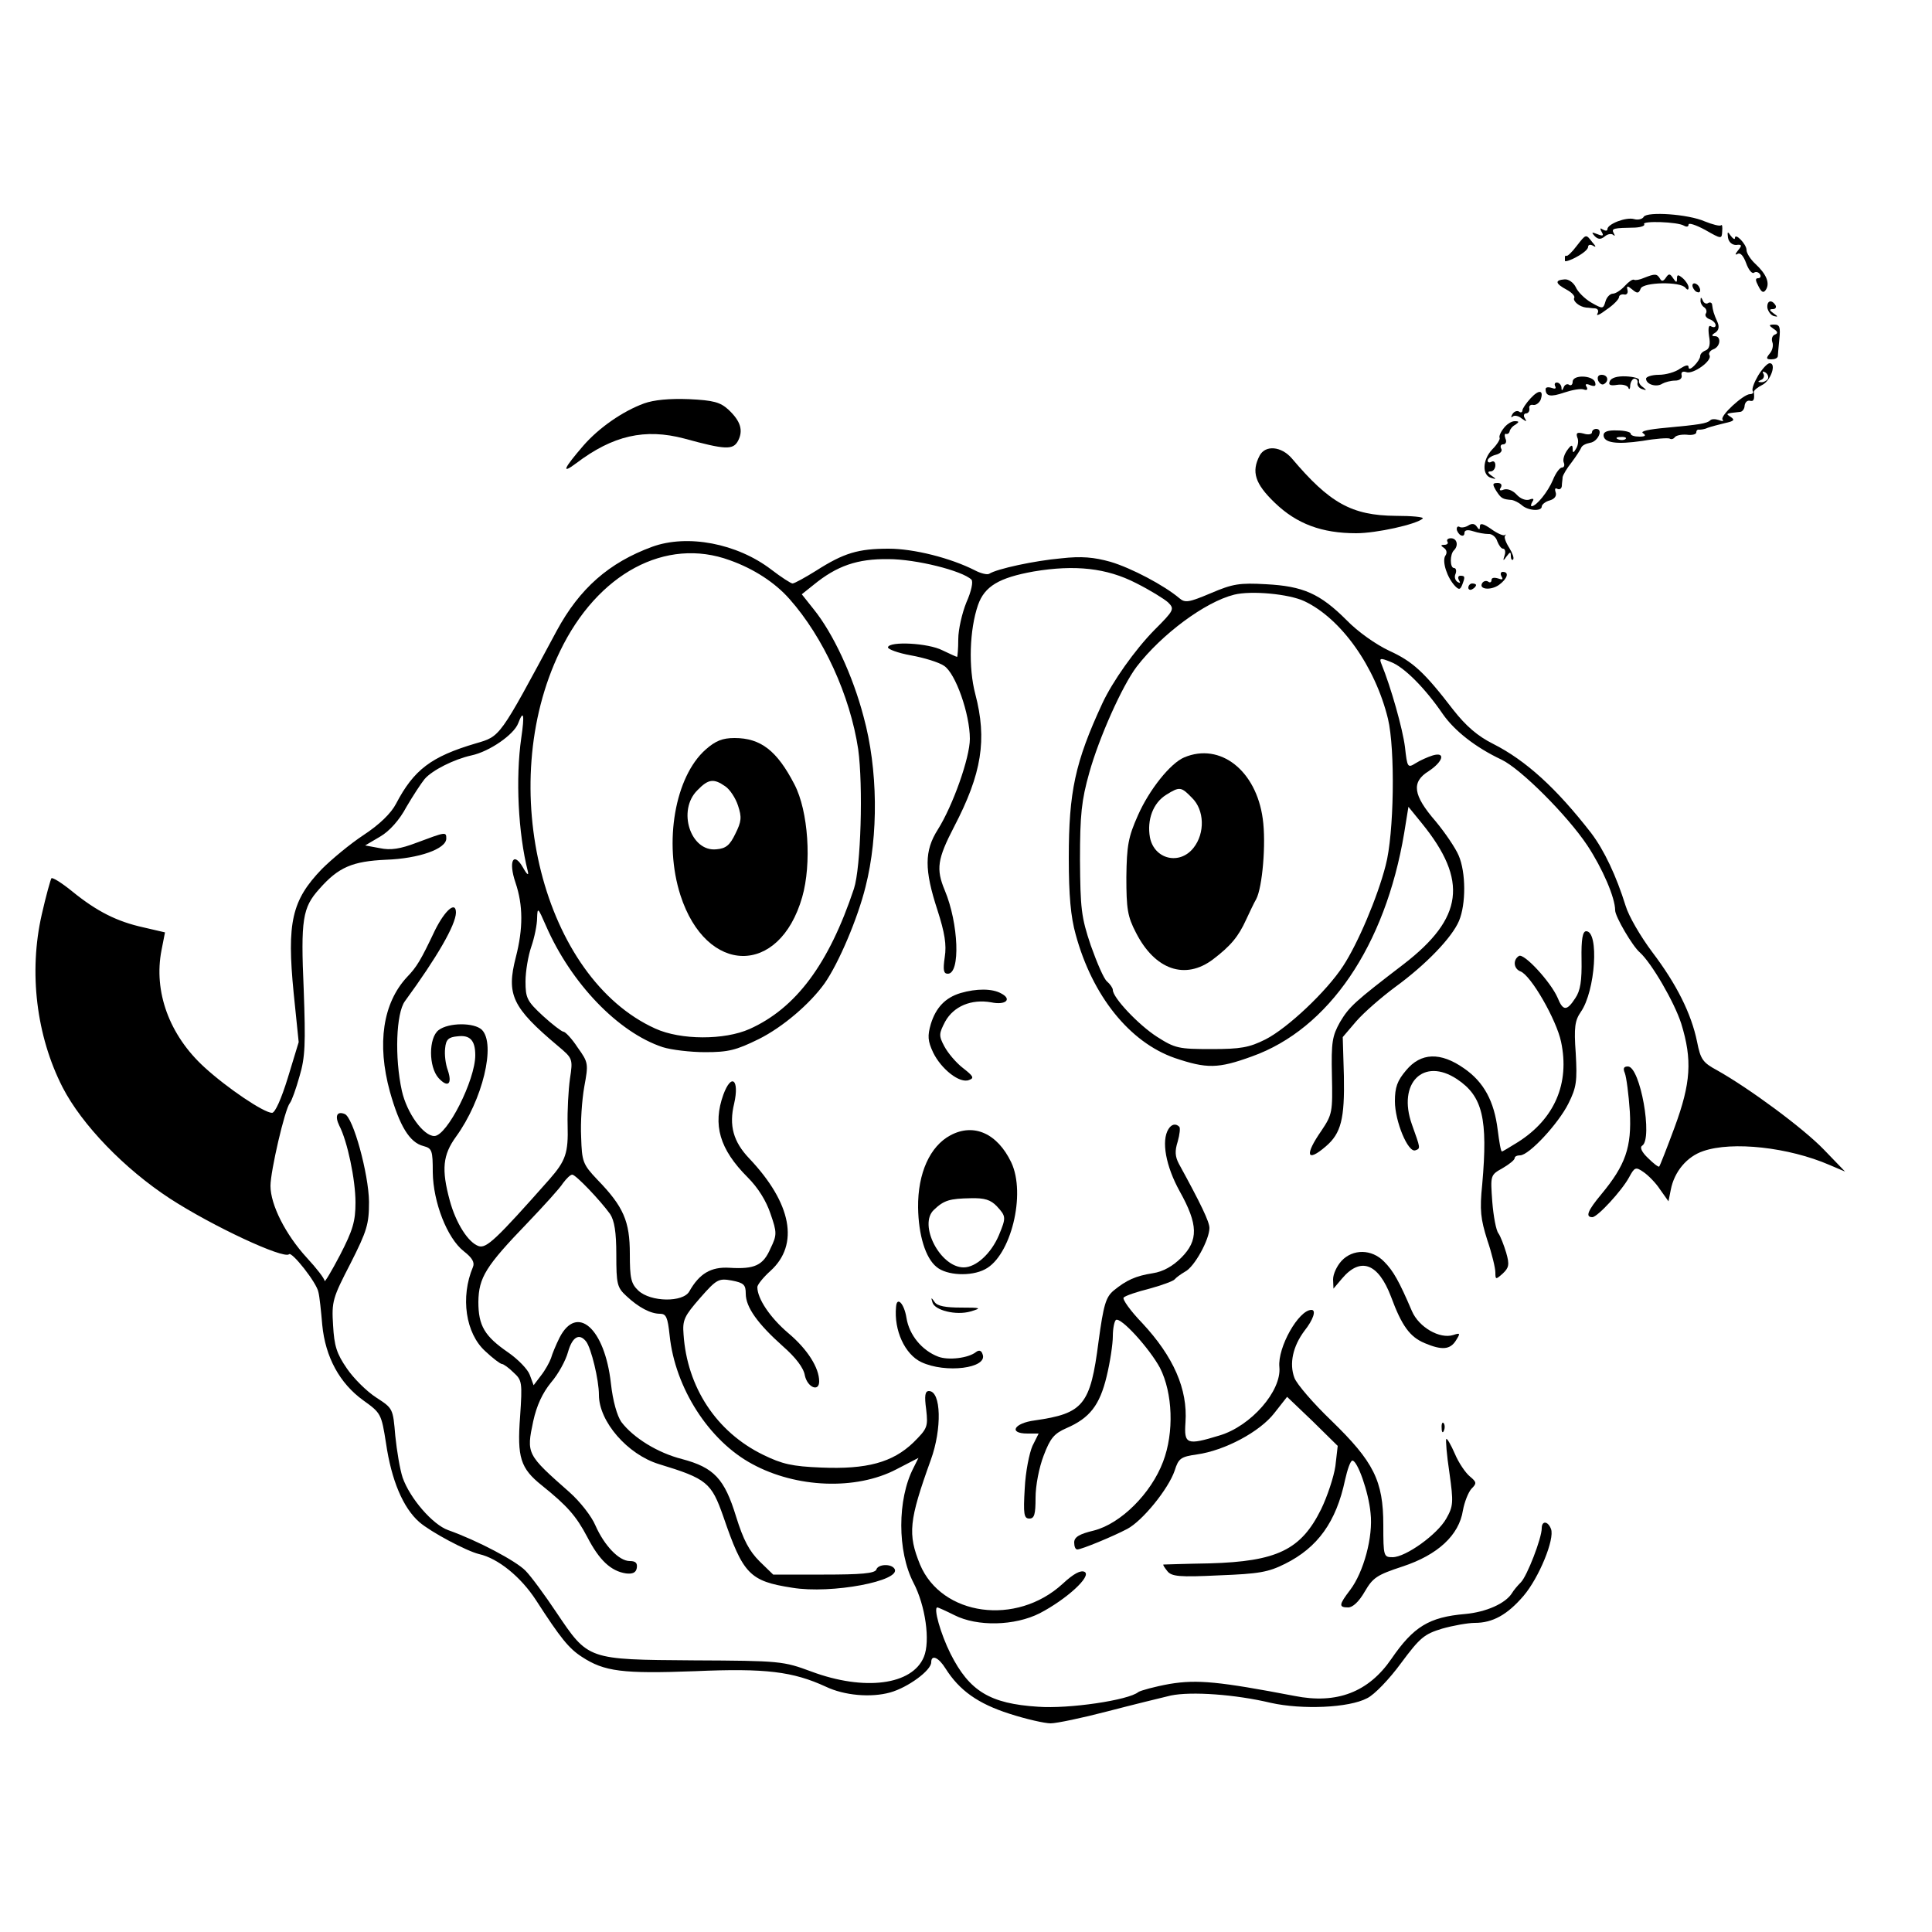 <?xml version="1.0" standalone="no"?>
<!DOCTYPE svg PUBLIC "-//W3C//DTD SVG 20010904//EN"
 "http://www.w3.org/TR/2001/REC-SVG-20010904/DTD/svg10.dtd">
<svg version="1.0" xmlns="http://www.w3.org/2000/svg"
 width="500pt" height="500pt" viewBox="0 0 500 500"
 preserveAspectRatio="xMidYMid meet">

<g transform="translate(0,500) scale(0.1,-0.1)"
fill="#000000" stroke="none">
<path d="M4254 4439 c-3 -6 -15 -9 -25 -6 -21 6 -69 -13 -69 -26 0 -5 -5 -5
-12 -1 -7 5 -8 3 -3 -6 6 -10 4 -12 -11 -6 -15 6 -16 5 -7 -5 9 -9 16 -9 26
-1 8 7 18 8 22 4 5 -4 5 -2 1 5 -6 12 -1 13 56 14 16 1 26 5 23 9 -6 9 87 6
103 -4 7 -4 12 -3 12 3 0 5 19 -1 43 -14 42 -24 43 -24 44 -4 1 12 0 19 -3 16
-3 -3 -22 2 -42 10 -43 19 -149 26 -158 12z"/>
<path d="M4472 4385 c2 -12 11 -19 21 -19 15 2 16 -1 5 -14 -8 -10 -8 -13 -1
-9 7 4 15 -5 22 -24 6 -17 15 -28 20 -25 5 4 12 2 16 -4 3 -5 1 -10 -5 -10 -8
0 -7 -6 1 -21 8 -16 13 -18 19 -9 11 17 2 40 -27 67 -13 12 -23 28 -23 36 0
15 -30 46 -30 31 0 -5 -5 -2 -11 6 -8 12 -9 11 -7 -5z"/>
<path d="M4080 4363 c-12 -16 -24 -27 -26 -25 -2 1 -4 0 -4 -3 0 -3 0 -7 0
-10 0 -3 14 1 30 10 17 9 30 20 30 26 0 6 6 7 13 3 8 -5 8 -2 -2 9 -17 22 -16
22 -41 -10z"/>
<path d="M4255 4281 c-11 -5 -23 -7 -26 -5 -4 2 -14 -5 -24 -16 -10 -11 -24
-20 -31 -20 -7 0 -16 -9 -19 -20 -6 -20 -7 -20 -37 -3 -17 10 -35 28 -40 40
-6 12 -19 21 -29 20 -26 -2 -24 -11 6 -27 13 -7 22 -17 19 -21 -4 -8 13 -23
31 -25 6 0 16 -2 23 -2 8 -1 10 -7 6 -14 -4 -7 7 -2 24 11 18 12 32 27 32 32
0 5 6 8 13 7 6 -2 11 3 9 11 -3 12 0 12 12 2 13 -11 17 -11 22 2 6 17 104 19
116 2 5 -6 8 -6 8 1 0 6 -7 17 -15 24 -12 10 -15 10 -15 -1 0 -11 -2 -11 -10
1 -8 12 -11 13 -19 1 -6 -9 -11 -10 -15 -2 -8 13 -13 13 -41 2z"/>
<path d="M4380 4261 c0 -5 5 -13 10 -16 6 -3 10 -2 10 4 0 5 -4 13 -10 16 -5
3 -10 2 -10 -4z"/>
<path d="M4401 4223 c-1 -6 4 -15 9 -18 6 -4 8 -11 5 -16 -4 -5 1 -12 9 -15 9
-3 16 -10 16 -16 0 -5 -5 -6 -11 -3 -7 5 -9 -3 -6 -25 4 -21 1 -33 -9 -37 -8
-3 -14 -9 -14 -15 0 -5 -7 -16 -15 -24 -9 -9 -15 -11 -15 -4 0 7 -8 5 -22 -4
-12 -9 -37 -16 -55 -16 -18 0 -33 -5 -33 -10 0 -15 27 -23 42 -13 7 4 22 8 33
8 12 0 19 6 17 14 -2 8 3 11 12 8 17 -7 69 30 60 44 -3 5 2 12 10 15 19 7 21
34 4 34 -9 0 -9 3 1 9 9 6 11 15 6 27 -10 22 -12 30 -14 45 0 5 -5 8 -10 5 -5
-4 -12 0 -14 6 -4 9 -6 10 -6 1z"/>
<path d="M4574 4203 c2 -9 9 -19 17 -21 11 -3 11 -1 -1 7 -11 8 -12 11 -2 11
7 0 10 5 7 10 -10 16 -23 12 -21 -7z"/>
<path d="M4590 4149 c11 -7 12 -12 3 -15 -7 -3 -9 -12 -6 -20 3 -8 0 -21 -7
-29 -10 -12 -9 -15 4 -15 9 0 16 3 17 8 0 4 2 24 4 45 3 30 1 37 -13 37 -15 0
-15 -2 -2 -11z"/>
<path d="M4550 4028 c-10 -17 -17 -35 -14 -40 3 -4 0 -8 -7 -8 -17 0 -79 -57
-71 -66 4 -4 0 -5 -10 -1 -9 3 -19 3 -22 -1 -9 -8 -28 -11 -114 -19 -45 -4
-68 -9 -60 -14 9 -6 6 -9 -9 -9 -13 0 -23 3 -23 8 0 4 -16 8 -35 8 -23 1 -35
-3 -35 -12 0 -20 33 -25 101 -15 34 6 65 8 70 6 4 -3 10 -1 13 3 3 5 17 8 31
7 14 -2 25 1 25 6 0 5 3 8 8 7 4 0 14 1 22 5 8 3 28 8 44 12 23 5 27 8 15 16
-14 9 -13 9 24 13 6 0 12 8 12 16 1 8 6 14 13 13 11 -3 13 3 11 23 0 4 10 12
22 18 22 11 37 56 19 56 -6 0 -19 -14 -30 -32z m25 -9 c-4 -5 -12 -9 -18 -8
-9 0 -8 2 1 6 6 2 9 10 6 15 -4 7 -2 8 5 4 6 -4 9 -12 6 -17z m-368 -155 c-3
-3 -12 -4 -19 -1 -8 3 -5 6 6 6 11 1 17 -2 13 -5z"/>
<path d="M4070 4012 c0 -7 -4 -11 -9 -8 -5 4 -12 0 -14 -6 -4 -10 -6 -10 -6 0
-1 6 -6 12 -12 12 -5 0 -7 -4 -4 -10 3 -6 -1 -7 -9 -4 -9 3 -16 2 -16 -3 0
-19 13 -21 48 -9 21 7 43 11 51 8 8 -3 11 0 7 7 -5 7 -1 9 10 4 12 -4 15 -2
12 8 -6 18 -58 20 -58 1z"/>
<path d="M4136 4015 c4 -8 10 -12 15 -9 14 8 10 24 -6 24 -9 0 -12 -6 -9 -15z"/>
<path d="M4166 4013 c-4 -9 1 -12 19 -9 13 2 26 -1 29 -7 2 -7 5 -4 5 6 1 9 6
17 11 17 6 0 9 -5 8 -11 -2 -6 4 -14 12 -16 12 -4 12 -3 2 5 -8 5 -12 13 -10
18 1 5 -14 9 -34 10 -23 1 -39 -4 -42 -13z"/>
<path d="M3961 3969 c-12 -13 -21 -27 -21 -31 0 -5 -4 -7 -9 -3 -5 3 -13 0
-17 -7 -4 -7 -4 -10 1 -6 4 4 15 2 23 -5 13 -9 14 -9 8 1 -4 6 -2 12 3 12 6 0
10 6 9 13 -2 6 3 11 10 9 7 -1 15 5 19 13 9 26 -4 28 -26 4z"/>
<path d="M1667 3956 c-55 -20 -117 -63 -157 -109 -51 -59 -59 -76 -19 -46 95
72 178 91 280 64 106 -29 126 -30 139 -6 14 27 7 51 -25 81 -21 19 -38 24
-102 27 -51 2 -91 -2 -116 -11z"/>
<path d="M3891 3891 c-8 -10 -12 -21 -10 -24 2 -3 -6 -17 -19 -30 -26 -27 -27
-68 -2 -74 13 -4 13 -3 0 6 -10 7 -11 11 -2 11 6 0 12 7 12 16 0 8 -4 12 -10
9 -5 -3 -10 -2 -10 3 0 5 9 12 21 15 12 3 18 10 14 16 -3 6 -1 11 5 11 7 0 10
7 6 15 -3 8 -2 14 2 12 4 -1 8 2 9 7 1 5 7 13 15 17 10 7 10 9 -2 9 -9 0 -22
-9 -29 -19z"/>
<path d="M4120 3881 c0 -5 -10 -7 -22 -3 -16 4 -20 2 -16 -10 4 -8 2 -21 -3
-29 -7 -12 -9 -12 -9 0 0 11 -4 10 -14 -4 -8 -11 -12 -25 -9 -32 3 -7 1 -13
-5 -13 -5 0 -16 -14 -23 -32 -13 -31 -43 -68 -55 -68 -3 0 -2 5 2 12 5 7 2 9
-8 5 -9 -3 -23 2 -33 13 -10 11 -24 16 -33 13 -10 -4 -13 -2 -8 5 4 7 1 12 -8
12 -14 0 -14 -3 -4 -20 13 -20 16 -22 41 -24 6 -1 18 -7 25 -13 16 -15 52 -17
52 -4 0 5 9 13 21 16 13 4 18 12 15 21 -3 9 -1 12 4 9 6 -3 11 0 12 7 0 7 2
18 2 23 1 6 11 23 23 38 12 16 23 33 25 38 2 6 12 11 23 13 21 3 35 36 16 36
-6 0 -11 -4 -11 -9z"/>
<path d="M3260 3821 c-22 -42 -12 -73 39 -122 57 -55 122 -79 211 -79 52 0
156 23 172 38 4 4 -28 7 -70 7 -114 1 -171 33 -269 149 -27 31 -68 35 -83 7z"/>
<path d="M3800 3640 c-8 -5 -18 -6 -22 -4 -4 3 -8 1 -8 -5 0 -5 5 -13 10 -16
6 -3 10 -1 10 6 0 7 8 9 23 4 12 -4 30 -7 39 -7 9 1 20 -8 23 -19 4 -10 10
-19 15 -19 5 0 7 -8 4 -17 -5 -15 -4 -16 5 -3 9 12 11 13 11 1 0 -8 3 -12 6
-9 3 4 -2 17 -10 30 -9 14 -14 28 -11 31 3 4 2 5 -1 2 -4 -2 -20 5 -35 16 -20
14 -29 16 -29 7 0 -10 -2 -10 -8 -1 -5 8 -13 9 -22 3z"/>
<path d="M3746 3598 c3 -4 -1 -8 -8 -8 -10 0 -10 -2 -1 -8 7 -5 9 -13 3 -21
-8 -15 5 -56 26 -78 10 -10 13 -9 18 3 8 21 8 24 -5 24 -5 0 -7 -5 -3 -12 4
-7 3 -8 -4 -4 -6 4 -9 13 -5 21 3 8 1 15 -4 15 -11 0 -11 36 0 46 12 12 8 31
-8 31 -8 0 -12 -4 -9 -9z"/>
<path d="M1688 3585 c-112 -41 -188 -108 -247 -217 -150 -279 -145 -273 -210
-292 -115 -34 -160 -68 -206 -156 -13 -25 -43 -54 -84 -81 -35 -23 -83 -63
-108 -88 -78 -81 -91 -138 -73 -321 l13 -127 -28 -92 c-17 -55 -33 -91 -41
-91 -21 0 -116 64 -175 118 -91 83 -132 196 -111 303 l9 46 -56 13 c-68 15
-120 41 -184 93 -27 22 -51 37 -54 34 -2 -3 -14 -45 -25 -94 -34 -149 -14
-314 54 -447 50 -97 160 -211 278 -288 111 -72 294 -157 308 -144 7 8 72 -74
76 -98 3 -11 7 -50 10 -85 8 -83 45 -151 106 -195 46 -33 47 -35 59 -111 14
-96 44 -167 86 -204 30 -26 122 -75 155 -83 49 -11 108 -59 147 -119 64 -99
85 -125 119 -147 58 -38 105 -44 293 -37 183 8 253 -1 338 -40 48 -23 117 -29
167 -15 46 13 106 57 106 78 0 21 19 13 37 -16 36 -57 84 -91 165 -117 43 -14
92 -25 107 -25 15 0 82 14 147 31 65 17 139 35 164 41 53 11 167 3 259 -19 81
-18 202 -13 249 12 19 9 58 50 88 91 49 66 60 75 106 89 28 8 67 15 85 15 46
0 84 21 126 70 40 47 81 147 71 173 -8 21 -24 22 -24 2 0 -26 -38 -124 -54
-140 -9 -9 -19 -21 -23 -28 -17 -27 -67 -49 -121 -54 -94 -8 -134 -33 -191
-116 -59 -86 -141 -118 -251 -96 -194 37 -251 43 -323 31 -39 -7 -75 -17 -81
-21 -25 -21 -180 -44 -260 -38 -124 8 -177 40 -226 137 -26 52 -45 120 -34
120 2 0 22 -9 44 -20 59 -30 156 -28 221 5 69 36 135 96 116 107 -10 5 -28 -4
-57 -31 -120 -110 -313 -83 -369 50 -32 79 -29 113 28 271 29 80 27 178 -5
178 -10 0 -12 -12 -7 -48 5 -45 3 -49 -33 -85 -54 -52 -121 -70 -239 -65 -75
3 -101 9 -150 33 -121 59 -197 175 -206 312 -3 37 2 47 43 94 43 49 48 51 82
45 31 -6 36 -11 36 -34 0 -35 31 -78 96 -136 33 -29 54 -56 57 -76 7 -31 37
-43 37 -15 0 35 -30 83 -80 125 -47 40 -80 89 -80 119 0 6 15 25 34 42 75 68
55 175 -55 291 -41 43 -53 85 -39 142 14 62 -7 80 -28 23 -28 -78 -10 -141 63
-214 27 -27 48 -61 59 -94 17 -49 17 -55 0 -90 -19 -44 -41 -54 -106 -50 -48
3 -78 -15 -104 -61 -16 -29 -100 -28 -132 2 -19 18 -22 32 -22 95 0 84 -16
122 -84 192 -38 40 -40 47 -42 110 -2 38 2 96 8 130 11 60 11 63 -17 102 -15
23 -32 41 -37 41 -4 0 -29 19 -53 41 -41 38 -45 46 -45 89 0 26 7 67 15 90 8
23 15 57 15 74 1 29 2 28 23 -20 65 -149 187 -276 302 -314 22 -7 72 -13 110
-13 60 0 80 5 139 34 62 31 132 91 170 144 37 53 86 169 106 250 34 134 32
305 -5 440 -28 107 -79 216 -129 278 l-31 39 30 24 c61 50 114 68 194 67 72 0
191 -30 215 -53 5 -5 0 -30 -13 -59 -11 -27 -21 -70 -21 -95 0 -25 -2 -46 -3
-46 -2 0 -19 8 -38 17 -37 19 -137 24 -141 8 -1 -5 26 -15 59 -21 34 -6 73
-18 86 -27 30 -19 67 -125 67 -189 0 -49 -44 -173 -83 -235 -35 -55 -35 -104
-1 -208 19 -59 24 -90 19 -122 -5 -34 -3 -43 8 -43 33 0 28 130 -8 216 -23 55
-19 81 24 164 72 138 86 226 55 344 -18 68 -15 166 7 230 17 49 55 71 144 87
107 18 189 9 265 -30 36 -18 73 -41 83 -50 17 -17 16 -20 -36 -72 -50 -51
-108 -133 -134 -189 -71 -153 -87 -230 -87 -400 0 -97 5 -153 18 -199 43 -158
139 -278 256 -319 83 -28 112 -28 200 4 199 71 345 286 394 578 l11 68 35 -43
c120 -148 107 -245 -47 -364 -128 -98 -141 -110 -165 -150 -20 -36 -23 -51
-21 -139 2 -94 1 -100 -27 -142 -44 -63 -39 -84 11 -41 40 34 49 72 47 182
l-3 101 35 41 c20 23 65 62 100 88 81 59 148 129 166 172 18 43 18 125 -1 169
-8 19 -35 59 -60 89 -58 67 -63 101 -18 129 38 25 45 51 11 41 -13 -4 -33 -13
-44 -20 -21 -13 -22 -12 -28 42 -6 47 -36 154 -61 215 -6 15 -3 16 24 5 35
-13 90 -69 135 -135 30 -43 84 -86 152 -118 50 -24 170 -144 222 -222 39 -59
72 -135 72 -168 0 -16 45 -93 64 -109 30 -27 89 -128 107 -184 29 -94 25 -154
-17 -268 -20 -54 -38 -100 -40 -102 -2 -2 -15 8 -29 22 -16 15 -22 28 -15 32
28 18 -5 205 -37 205 -11 0 -13 -5 -8 -17 4 -10 10 -55 13 -100 5 -92 -11
-138 -74 -214 -35 -42 -42 -59 -23 -59 13 0 76 68 95 103 14 26 17 28 37 14
12 -8 32 -28 43 -45 l22 -31 6 30 c9 47 42 86 84 100 75 26 221 10 327 -36
l40 -17 -55 57 c-54 56 -194 159 -276 205 -37 20 -43 28 -52 74 -15 73 -53
149 -116 232 -30 40 -61 93 -69 120 -24 77 -55 143 -89 188 -90 116 -169 188
-254 231 -40 20 -70 46 -103 88 -76 99 -105 125 -166 153 -34 16 -81 49 -110
79 -69 69 -113 88 -208 93 -69 4 -87 1 -143 -23 -57 -24 -67 -26 -82 -13 -39
33 -124 78 -178 94 -43 12 -75 15 -128 9 -68 -6 -166 -27 -186 -40 -5 -3 -22
1 -37 9 -63 32 -158 56 -223 56 -79 0 -116 -11 -188 -57 -29 -18 -56 -33 -61
-33 -4 0 -29 16 -55 36 -89 68 -217 92 -308 59z m201 -35 c62 -22 117 -58 154
-100 88 -99 157 -250 178 -389 13 -95 7 -306 -11 -361 -65 -195 -150 -309
-270 -363 -65 -29 -178 -29 -244 1 -290 131 -416 626 -247 976 97 202 274 297
440 236z m1487 -106 c95 -45 183 -169 216 -304 19 -79 16 -298 -6 -380 -21
-82 -72 -202 -110 -260 -43 -66 -144 -161 -201 -190 -42 -21 -64 -25 -140 -25
-85 0 -94 2 -141 32 -48 31 -114 101 -114 121 0 5 -7 15 -15 22 -8 6 -26 48
-42 93 -25 74 -27 96 -28 222 0 117 4 154 24 225 25 90 85 225 123 275 64 83
176 167 252 186 44 11 142 2 182 -17z m-2027 -354 c-15 -104 -8 -246 17 -345
3 -12 -2 -9 -12 9 -25 44 -39 18 -20 -38 20 -59 20 -119 1 -193 -25 -97 -10
-130 109 -230 38 -32 39 -33 31 -85 -4 -29 -7 -83 -6 -120 2 -72 -5 -92 -47
-140 -139 -157 -163 -179 -183 -173 -27 9 -59 59 -75 118 -22 81 -18 118 16
165 69 95 104 240 67 277 -20 19 -86 19 -112 -1 -26 -20 -26 -95 0 -124 24
-26 36 -16 24 20 -6 16 -9 41 -7 57 2 23 9 29 32 31 32 4 46 -10 46 -49 0 -64
-73 -209 -106 -209 -28 0 -71 59 -84 117 -19 86 -15 201 8 232 84 115 131 197
132 229 0 31 -28 7 -54 -45 -37 -78 -47 -95 -73 -122 -62 -67 -78 -172 -44
-296 25 -89 51 -132 87 -141 22 -6 24 -11 24 -68 1 -77 37 -170 80 -204 22
-17 29 -29 24 -41 -33 -78 -19 -172 32 -218 19 -18 39 -33 43 -33 4 0 18 -10
30 -22 22 -20 23 -25 17 -114 -8 -106 1 -134 56 -178 66 -53 89 -79 118 -134
31 -60 61 -88 100 -94 17 -2 26 2 28 14 2 13 -3 18 -18 18 -28 0 -66 40 -89
92 -10 24 -40 62 -67 86 -111 98 -112 99 -94 184 9 41 24 73 46 100 19 22 38
57 44 79 11 39 29 50 47 27 13 -17 33 -99 33 -138 0 -69 74 -154 155 -179 125
-38 136 -48 167 -136 51 -149 68 -167 178 -184 102 -17 284 18 265 49 -9 14
-43 12 -47 -2 -4 -10 -40 -13 -136 -13 l-131 0 -35 34 c-27 27 -42 55 -61 116
-30 98 -57 127 -140 149 -63 16 -126 55 -157 96 -11 16 -22 54 -27 100 -16
143 -88 206 -133 118 -9 -18 -19 -42 -22 -53 -4 -11 -15 -31 -26 -45 l-19 -25
-10 27 c-5 14 -30 40 -56 58 -61 42 -77 69 -77 131 1 63 19 92 127 204 42 44
84 90 92 103 9 12 19 22 24 22 9 0 72 -66 98 -102 11 -17 16 -46 16 -105 0
-76 2 -85 26 -107 32 -30 63 -46 87 -46 16 0 20 -9 25 -56 14 -136 102 -273
214 -333 114 -62 268 -68 372 -14 l58 30 -13 -26 c-42 -81 -42 -216 0 -297 31
-59 44 -151 27 -192 -30 -73 -154 -89 -291 -38 -73 27 -80 28 -305 29 -276 2
-272 1 -355 124 -30 45 -66 94 -80 108 -24 25 -124 78 -200 105 -40 14 -99 82
-118 136 -7 21 -15 69 -19 108 -6 71 -6 71 -49 99 -25 16 -59 50 -76 75 -27
39 -33 59 -36 112 -4 62 -1 71 45 160 43 85 48 102 48 160 -1 72 -41 219 -63
227 -20 8 -26 -5 -14 -30 21 -40 42 -140 42 -199 0 -49 -7 -72 -40 -136 -22
-42 -40 -72 -40 -67 0 6 -21 33 -46 60 -55 60 -94 137 -94 186 0 38 37 198 50
214 5 6 16 37 25 69 15 50 16 85 11 225 -8 182 -3 212 40 260 50 57 86 72 173
76 85 3 156 28 156 55 0 18 -2 17 -77 -11 -42 -16 -67 -20 -95 -14 l-38 7 39
23 c24 14 50 43 68 77 17 29 38 61 47 72 20 23 76 51 121 61 47 10 110 54 121
83 14 37 17 23 8 -38z"/>
<path d="M1826 3060 c-79 -70 -109 -240 -65 -377 67 -207 256 -210 315 -5 25
87 16 223 -20 292 -45 87 -87 120 -155 120 -31 0 -49 -7 -75 -30z m51 -95 c12
-8 27 -31 33 -50 10 -30 9 -41 -7 -73 -14 -29 -24 -38 -49 -40 -67 -7 -102
101 -49 153 28 29 42 31 72 10z"/>
<path d="M3065 3040 c-36 -15 -91 -84 -120 -150 -25 -56 -29 -78 -30 -160 0
-82 3 -102 25 -144 49 -96 127 -123 199 -69 46 35 66 59 86 103 9 19 20 43 26
53 16 30 26 144 17 208 -17 125 -110 198 -203 159z m20 -105 c32 -31 34 -91 4
-129 -36 -46 -102 -30 -113 27 -8 45 8 89 42 110 35 22 39 21 67 -8z"/>
<path d="M3886 3508 c5 -8 2 -9 -9 -5 -10 3 -17 2 -17 -4 0 -6 -4 -8 -9 -4 -5
3 -12 1 -15 -4 -10 -16 21 -20 43 -5 22 16 28 34 10 34 -5 0 -7 -5 -3 -12z"/>
<path d="M3800 3479 c0 -5 5 -7 10 -4 6 3 10 8 10 11 0 2 -4 4 -10 4 -5 0 -10
-5 -10 -11z"/>
<path d="M4093 2517 c1 -55 -3 -81 -16 -100 -22 -34 -32 -34 -46 1 -18 41 -87
116 -100 108 -16 -10 -14 -33 4 -40 27 -10 93 -125 105 -182 23 -108 -17 -200
-112 -260 -21 -13 -39 -24 -41 -24 -3 0 -7 25 -11 56 -9 74 -36 124 -87 159
-61 43 -112 41 -150 -5 -23 -27 -29 -44 -29 -80 0 -52 34 -134 53 -127 14 5
13 5 -9 67 -38 107 30 175 117 117 66 -44 80 -102 65 -272 -7 -67 -4 -90 13
-144 12 -35 21 -73 21 -84 0 -19 1 -19 19 -3 16 15 18 23 9 54 -6 20 -15 43
-20 50 -6 7 -13 44 -16 82 -5 69 -5 69 27 87 17 10 31 21 31 26 0 4 6 7 14 7
23 0 99 82 125 134 21 42 23 58 19 130 -5 68 -2 85 13 107 38 54 48 209 14
209 -9 0 -13 -20 -12 -73z"/>
<path d="M2486 2430 c-40 -12 -64 -38 -77 -80 -9 -31 -8 -44 6 -74 21 -43 69
-81 93 -71 14 5 11 10 -16 31 -18 14 -39 39 -48 56 -15 28 -14 33 2 64 22 40
68 59 119 50 38 -8 55 8 26 23 -23 13 -64 13 -105 1z"/>
<path d="M3024 2078 c-19 -30 -7 -96 29 -161 48 -86 49 -127 4 -172 -22 -22
-47 -36 -73 -40 -45 -7 -69 -18 -102 -45 -20 -17 -26 -36 -39 -132 -21 -164
-39 -186 -165 -204 -54 -7 -69 -34 -19 -34 l29 0 -16 -32 c-8 -18 -18 -67 -20
-110 -4 -67 -2 -78 12 -78 13 0 16 11 16 54 0 31 9 78 21 109 17 45 27 57 59
71 60 26 86 59 104 134 9 37 16 84 16 104 0 20 4 39 8 42 13 8 87 -74 114
-124 33 -65 37 -167 8 -243 -31 -82 -109 -160 -179 -178 -38 -9 -51 -17 -51
-31 0 -10 3 -18 8 -18 11 0 93 34 129 53 40 21 107 104 123 151 10 32 16 36
58 42 71 10 162 58 200 107 l33 42 66 -63 65 -64 -6 -52 c-4 -28 -21 -79 -37
-112 -52 -105 -114 -135 -289 -140 -63 -1 -117 -3 -119 -3 -2 -1 3 -8 10 -17
11 -14 31 -16 134 -11 103 4 127 8 171 30 84 42 132 108 155 217 6 27 14 50
19 50 13 0 42 -81 47 -136 7 -61 -18 -153 -53 -199 -29 -38 -30 -45 -5 -45 12
0 28 15 43 41 21 36 31 43 98 65 91 30 146 81 156 145 4 22 14 47 22 56 14 14
14 17 -4 32 -11 9 -29 35 -39 59 -10 23 -20 40 -22 38 -2 -2 1 -41 8 -87 11
-78 10 -87 -8 -119 -23 -41 -105 -100 -139 -100 -23 0 -24 2 -24 83 0 115 -25
164 -134 270 -47 45 -90 95 -96 111 -14 37 -4 82 26 122 23 29 31 54 18 54
-33 0 -88 -97 -83 -148 6 -62 -74 -153 -155 -177 -85 -26 -92 -23 -88 34 6 86
-31 170 -112 257 -31 32 -52 62 -48 66 5 5 35 15 67 23 33 9 62 20 65 24 3 4
15 13 27 20 24 12 63 83 63 113 0 16 -22 62 -79 166 -10 19 -11 33 -3 58 5 18
7 35 4 38 -9 9 -20 7 -28 -6z"/>
<path d="M2460 2062 c-53 -28 -85 -98 -84 -187 1 -71 19 -131 48 -154 26 -22
89 -25 125 -6 67 34 107 195 68 277 -36 75 -97 102 -157 70z m120 -184 c24
-26 24 -29 5 -75 -20 -47 -59 -83 -91 -83 -61 0 -118 111 -77 149 26 25 41 29
95 30 36 1 52 -4 68 -21z"/>
<path d="M3472 1737 c-12 -13 -22 -34 -22 -48 l1 -24 22 26 c48 57 94 40 127
-47 28 -76 49 -104 87 -120 45 -19 66 -17 81 7 12 19 11 20 -7 14 -35 -11 -89
20 -107 62 -33 77 -48 104 -72 128 -32 33 -81 33 -110 2z"/>
<path d="M2413 1630 c5 -21 61 -35 99 -24 30 9 27 10 -25 10 -40 0 -61 4 -68
14 -9 13 -10 13 -6 0z"/>
<path d="M2319 1618 c-6 -61 23 -123 65 -143 63 -30 173 -16 159 20 -3 10 -9
12 -17 6 -20 -16 -72 -22 -98 -12 -42 16 -75 56 -82 100 -6 38 -25 57 -27 29z"/>
<path d="M3731 1304 c0 -11 3 -14 6 -6 3 7 2 16 -1 19 -3 4 -6 -2 -5 -13z"/>
</g>
</svg>
